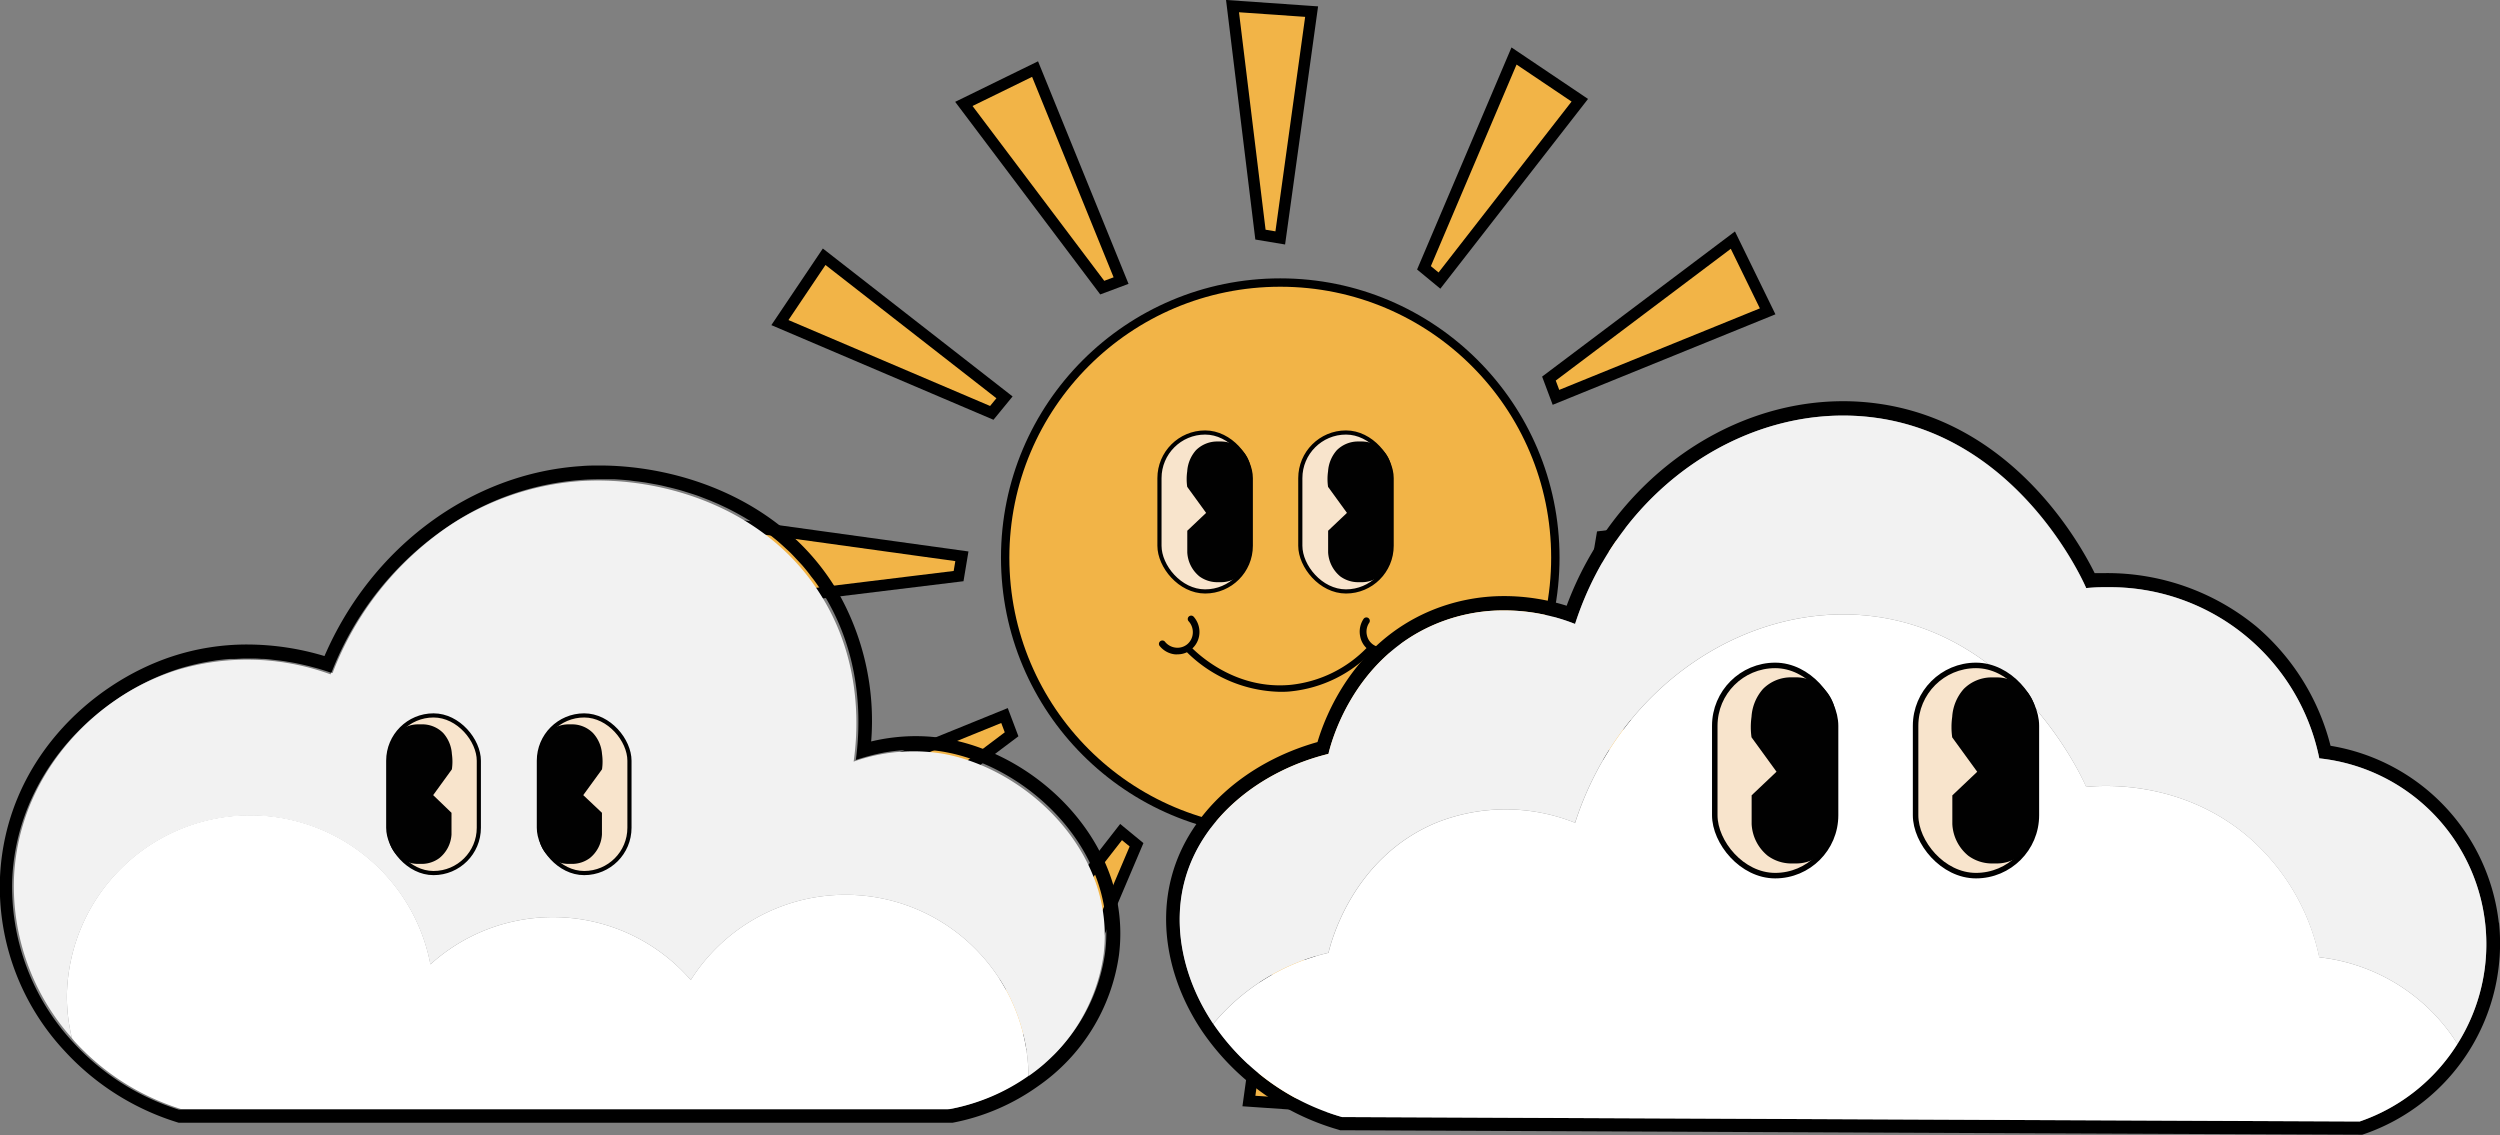 <svg xmlns="http://www.w3.org/2000/svg" viewBox="0 0 408.96 185.71"><rect x="0" y="0" width="408.96" height="185.71" fill="#808080" stroke="none"/><defs><style>.cls-1,.cls-2{fill:#f2b447;}.cls-1,.cls-10,.cls-2,.cls-3,.cls-5,.cls-9{stroke:#000;stroke-miterlimit:10;}.cls-1{stroke-width:1.86px;}.cls-2{stroke-width:1.37px;}.cls-10,.cls-3,.cls-9{fill:#f8e4cc;}.cls-3{stroke-width:0.68px;}.cls-4{fill:#010101;}.cls-5{stroke-width:0.34px;}.cls-6{fill:none;}.cls-7{fill:#f2f2f2;}.cls-8{fill:#fff;}.cls-9{stroke-width:0.9px;}.cls-10{stroke-width:0.68px;}</style></defs><g id="Camada_2" data-name="Camada 2"><g id="Camada_1-2" data-name="Camada 1"><path class="cls-1" d="M209.43,143.09l3.24.54L217.24,181l-12.94-.89Z"/><path class="cls-1" d="M235.47,136.11l3.07-1.15L261.19,165l-11.65,5.7Z"/><path class="cls-1" d="M254.53,117.05l2.09-2.54,34.65,14.73L284,140Z"/><path class="cls-1" d="M261.51,91l.54-3.23,37.38-4.57q-.45,6.47-.89,12.93Z"/><path class="cls-1" d="M254.53,65l-1.15-3.07,30.09-22.65,5.69,11.65Z"/><path class="cls-1" d="M235.47,45.9l-2.53-2.09L247.67,9.16l10.76,7.24Q246.94,31.15,235.47,45.9Z"/><path class="cls-1" d="M209.43,38.92l-3.24-.54L201.62,1l12.94.9Z"/><path class="cls-1" d="M183.39,45.9l-3.08,1.15L157.67,17l11.65-5.7Z"/><path class="cls-1" d="M164.32,65l-2.08,2.54L127.58,52.77,134.82,42Z"/><path class="cls-1" d="M157.35,91l-.54,3.24-37.38,4.57q.45-6.47.89-12.94Z"/><path class="cls-1" d="M164.32,117.05l1.16,3.07-30.09,22.65-5.7-11.65Z"/><path class="cls-1" d="M183.39,136.11l2.53,2.08-14.73,34.66-10.76-7.24Z"/><circle class="cls-2" cx="209.43" cy="91.22" r="45"/><rect class="cls-3" x="189.67" y="70.75" width="14.94" height="26" rx="7.47"/><path class="cls-4" d="M199.73,95.24h-.61a5,5,0,0,1-2.9-.94,5.42,5.42,0,0,1-2-3.94v-.42c0-1.36,0-2.43,0-3.12l3.08-2.92-3.09-4.26a8.94,8.94,0,0,1,0-2.54,5.76,5.76,0,0,1,1.43-3.45,4.91,4.91,0,0,1,3.46-1.43h.61a4.88,4.88,0,0,1,4.88,4.88V90.36A4.87,4.87,0,0,1,199.73,95.24Z"/><rect class="cls-3" x="212.71" y="70.75" width="14.94" height="26" rx="7.47"/><path class="cls-4" d="M222.77,95.24h-.61a5,5,0,0,1-2.9-.94,5.47,5.47,0,0,1-2-3.94v-.42c0-1.36,0-2.43,0-3.12l3.08-2.92-3.09-4.26a8.94,8.94,0,0,1,0-2.54,5.76,5.76,0,0,1,1.43-3.45,4.91,4.91,0,0,1,3.46-1.43h.61a4.88,4.88,0,0,1,4.88,4.88V90.36A4.87,4.87,0,0,1,222.77,95.24Z"/><path class="cls-5" d="M229,104.53a.37.37,0,0,0-.52.14,2.8,2.8,0,0,1-1.8,1.32,2.72,2.72,0,0,1-2.12-.38,2.68,2.68,0,0,1-1.14-1.75,2.77,2.77,0,0,1,.44-2.11.39.39,0,0,0-.64-.44,3.57,3.57,0,0,0-.56,2.7,3.41,3.41,0,0,0,1.12,2,20.46,20.46,0,0,1-12.65,6.19c-8.62.8-14.61-4.44-16.32-6.14a3.47,3.47,0,0,0,1.22-2.38,3.59,3.59,0,0,0-.9-2.69.39.39,0,0,0-.55,0,.38.38,0,0,0,0,.54,2.81,2.81,0,0,1,.71,2.11,2.71,2.71,0,0,1-1,1.91,2.68,2.68,0,0,1-2,.56,2.79,2.79,0,0,1-1.88-1.06.39.39,0,0,0-.61.47,3.54,3.54,0,0,0,2.4,1.35,3.25,3.25,0,0,0,.44,0,3.36,3.36,0,0,0,1.56-.38A22.1,22.1,0,0,0,209.36,113c.59,0,1.2,0,1.83-.08a21.26,21.26,0,0,0,13.22-6.52,3.44,3.44,0,0,0,1.63.42,3.08,3.08,0,0,0,.8-.1,3.57,3.57,0,0,0,2.29-1.68A.37.37,0,0,0,229,104.53Z"/></g><g id="Camada_4" data-name="Camada 4"><path class="cls-6" d="M246.2,99.85h0Z"/><path class="cls-6" d="M344.51,96h0Z"/><path class="cls-6" d="M301.53,68c-.46,0-.92,0-1.38.06.78,0,1.55,0,2.33,0Z"/><path d="M408.77,151A33.09,33.09,0,0,0,381.24,122a37.82,37.82,0,0,0-12.12-19.5,38.4,38.4,0,0,0-24.61-8.75c-.64,0-1.26,0-1.86,0-2.76-5.57-13.77-24.78-35.55-27.74a41.36,41.36,0,0,0-5.57-.38c-19.61,0-37.91,13.65-45.25,33.46a34.09,34.09,0,0,0-10.2-1.58,31.13,31.13,0,0,0-12,2.38c-12.74,5.33-17.32,17.3-18.56,21.5-11.92,3.36-21,11.61-23.8,21.78-2.27,8.16-.48,17.45,4.91,25.49a40.57,40.57,0,0,0,22.28,16.13l.31.1h.32l111,.49,55.51.24h.38l.36-.12a33,33,0,0,0,22-34.64ZM301.53,68l1,0c-.78,0-1.55,0-2.33,0C300.61,68,301.07,68,301.53,68ZM402,170.77a30.57,30.57,0,0,1-16,12.69l-166.47-.73a38.2,38.2,0,0,1-21.05-15.24c-4.93-7.35-6.73-16-4.61-23.63,2.77-10,12.08-17.72,23.46-20.53.33-1.44,3.81-15.5,17.6-21.27a28.7,28.7,0,0,1,10.87-2.2H246a31.6,31.6,0,0,1,11.65,2.21C265,79.34,286.34,65.54,306.8,68.33c23.51,3.2,34,26.69,34.47,27.86.5,0,1.46-.12,2.74-.14h.7a34.94,34.94,0,0,1,34.69,28A30.56,30.56,0,0,1,402,170.77Z"/><path class="cls-7" d="M379.4,124.06a34.94,34.94,0,0,0-34.69-28H344c-1.28,0-2.24.09-2.74.14-.5-1.17-11-24.66-34.47-27.86-20.46-2.79-41.81,11-49.13,33.73A31.6,31.6,0,0,0,246,99.85h-.22a28.7,28.7,0,0,0-10.87,2.2c-13.79,5.77-17.27,19.83-17.6,21.27-11.38,2.81-20.69,10.53-23.46,20.53-2.12,7.63-.32,16.28,4.61,23.63a34.65,34.65,0,0,1,18.85-11.62c.33-1.44,3.81-15.51,17.6-21.27a30.57,30.57,0,0,1,22.74,0c7.32-22.73,28.67-36.52,49.13-33.73,23.51,3.2,34,26.69,34.47,27.86,2.45-.24,15.34-1.25,26.4,8.07a35.76,35.76,0,0,1,11.73,19.8A30.71,30.71,0,0,1,402,170.77a30.56,30.56,0,0,0-22.58-46.71Z"/><path class="cls-8" d="M379.4,156.6a35.76,35.76,0,0,0-11.73-19.8c-11.06-9.32-23.95-8.31-26.4-8.07-.5-1.17-11-24.66-34.47-27.86-20.46-2.79-41.81,11-49.13,33.73a30.57,30.57,0,0,0-22.74,0c-13.79,5.76-17.27,19.83-17.6,21.27a34.65,34.65,0,0,0-18.85,11.62,38.2,38.2,0,0,0,21.05,15.24l166.47.73a30.57,30.57,0,0,0,16-12.69A30.71,30.71,0,0,0,379.4,156.6Z"/><rect class="cls-9" x="280.51" y="108.85" width="19.76" height="34.39" rx="9.88"/><path class="cls-4" d="M293.81,141.25H293a6.56,6.56,0,0,1-3.83-1.26,7.12,7.12,0,0,1-2.63-5.2v-.55c0-1.8,0-3.21,0-4.14l4.07-3.86-4.09-5.63a12.08,12.08,0,0,1,0-3.35,7.58,7.58,0,0,1,1.89-4.57A6.45,6.45,0,0,1,293,110.8h.81a6.46,6.46,0,0,1,6.46,6.46v17.53A6.46,6.46,0,0,1,293.81,141.25Z"/><rect class="cls-9" x="313.36" y="108.85" width="19.76" height="34.39" rx="9.88"/><path class="cls-4" d="M326.66,141.25h-.81A6.56,6.56,0,0,1,322,140a7.12,7.12,0,0,1-2.63-5.2v-.55c0-1.8,0-3.21,0-4.14l4.07-3.86-4.09-5.63a12.08,12.08,0,0,1,0-3.35,7.58,7.58,0,0,1,1.89-4.57,6.45,6.45,0,0,1,4.57-1.89h.81a6.46,6.46,0,0,1,6.46,6.46v17.53A6.46,6.46,0,0,1,326.66,141.25Z"/><path d="M155.22,120.92a29.4,29.4,0,0,0-5.4-.5,31.66,31.66,0,0,0-7.31.87,42.55,42.55,0,0,0-5.61-24.74c-9-15-25.93-20.4-38.78-20.4V78.4c.54,0,1.09,0,1.64,0l.74,0c.85.05,1.71.11,2.58.2l.56.08c.68.08,1.37.16,2.06.27l1,.18c.56.1,1.12.2,1.68.33l1.09.26c.52.12,1,.25,1.57.4.38.1.75.22,1.13.34s1,.31,1.51.48.77.27,1.16.42l1.46.57,1.16.5q.7.32,1.41.66c.38.18.76.38,1.14.58s.92.5,1.38.76.74.43,1.11.66.89.57,1.33.87l1.06.73c.44.32.87.65,1.3,1s.67.53,1,.81.84.74,1.25,1.12.62.56.92.86.82.86,1.23,1.3.55.58.81.89c.43.51.84,1,1.25,1.58.21.27.43.53.63.81.6.83,1.18,1.7,1.72,2.6,6.62,11.06,5.56,22.47,5,26.66.52-.18,1.1-.35,1.72-.53l.52-.14q.84-.23,1.77-.42l.38-.08c.73-.14,1.51-.25,2.32-.34l.63-.06c.68-.06,1.38-.1,2.11-.11l.44,0H150c.51,0,1,0,1.54.07l.79,0c.8.08,1.61.18,2.44.34,13.54,2.54,28.14,16.17,26,32.86a29.09,29.09,0,0,1-12.28,19.84l-.27.17-.05,0a33.34,33.34,0,0,1-13.15,5.59H29.24a39.25,39.25,0,0,1-17.27-11A37.38,37.38,0,0,1,2,143.81c.56-12.67,7.74-23.13,17.09-29.4a38.94,38.94,0,0,1,9.9-4.92c.91-.3,1.82-.54,2.71-.76l.73-.17c.74-.16,1.47-.3,2.19-.41l.47-.08c.85-.13,1.69-.21,2.51-.28l.62,0c.65,0,1.29-.07,1.92-.07h.62c.68,0,1.35,0,2,.06h.09c.69,0,1.35.1,2,.17l.58.07c.46.05.9.11,1.33.18l.58.1c.45.07.89.15,1.31.24l.38.08c.53.11,1,.23,1.52.35l.33.09,1.05.28.41.12.83.26.32.1.72.25A51,51,0,0,1,73.32,86.1a44.5,44.5,0,0,1,22-7.61c.88-.06,1.78-.08,2.69-.09h.14V76.15c-1,0-2,0-3,.09C77.07,77.4,60.77,89.52,53.08,107.32a44.09,44.09,0,0,0-12.6-1.89,39.21,39.21,0,0,0-12.23,1.92C14.81,111.74.87,124.62,0,143.49A39.35,39.35,0,0,0,10.64,172,41.7,41.7,0,0,0,28.9,183.56l.32.1H155.64l.2,0a35.47,35.47,0,0,0,14-6,31.44,31.44,0,0,0,13.2-21.39C185.29,138.67,170.46,123.78,155.22,120.92Z"/><path class="cls-7" d="M180.52,156.21c2.1-16.7-12.49-30.32-26-32.86a29.27,29.27,0,0,0-14.88,1.24c.6-4.2,1.66-15.61-5-26.66C125.7,83,108.23,77.85,95,78.7a44.47,44.47,0,0,0-21.64,7.4,51.12,51.12,0,0,0-18.95,24l-.21-.07-.12.29a39.78,39.78,0,0,0-25.42-.62,38.48,38.48,0,0,0-9.57,4.7C9.86,120.7,2.84,131.07,2.29,143.59a37.29,37.29,0,0,0,9.48,26.23,29.5,29.5,0,0,1-.83-6.83,30,30,0,0,1,59.46-5.23A29.85,29.85,0,0,1,113,160.32,29.94,29.94,0,0,1,168.25,176l.05,0A29.08,29.08,0,0,0,180.52,156.21Z"/><path class="cls-8" d="M29.57,181.41H155.43A32.53,32.53,0,0,0,168.25,176,29.94,29.94,0,0,0,113,160.32a29.85,29.85,0,0,0-42.59-2.56A30,30,0,0,0,10.94,163a29.5,29.5,0,0,0,.83,6.83c.18.21.34.43.53.63A39.32,39.32,0,0,0,29.57,181.41Z"/><rect class="cls-10" x="88.16" y="117.02" width="14.82" height="25.79" rx="7.41" transform="translate(191.13 259.84) rotate(180)"/><path class="cls-4" d="M93,141.32h.6a4.87,4.87,0,0,0,2.87-.94,5.35,5.35,0,0,0,2-3.9v-.41c0-1.35,0-2.41,0-3.11l-3.06-2.89,3.07-4.22a8.8,8.8,0,0,0,0-2.52A5.66,5.66,0,0,0,97,119.91a4.83,4.83,0,0,0-3.43-1.42H93a4.85,4.85,0,0,0-4.85,4.84v13.15A4.85,4.85,0,0,0,93,141.32Z"/><rect class="cls-10" x="63.52" y="117.02" width="14.82" height="25.79" rx="7.41" transform="translate(141.85 259.84) rotate(-180)"/><path class="cls-4" d="M68.36,141.32H69a4.86,4.86,0,0,0,2.86-.94,5.35,5.35,0,0,0,2-3.9v-.41c0-1.35,0-2.41,0-3.11l-3-2.89,3.06-4.22a8.8,8.8,0,0,0,0-2.52,5.66,5.66,0,0,0-1.42-3.42A4.82,4.82,0,0,0,69,118.49h-.61a4.85,4.85,0,0,0-4.85,4.84v13.15A4.85,4.85,0,0,0,68.36,141.32Z"/></g></g></svg>